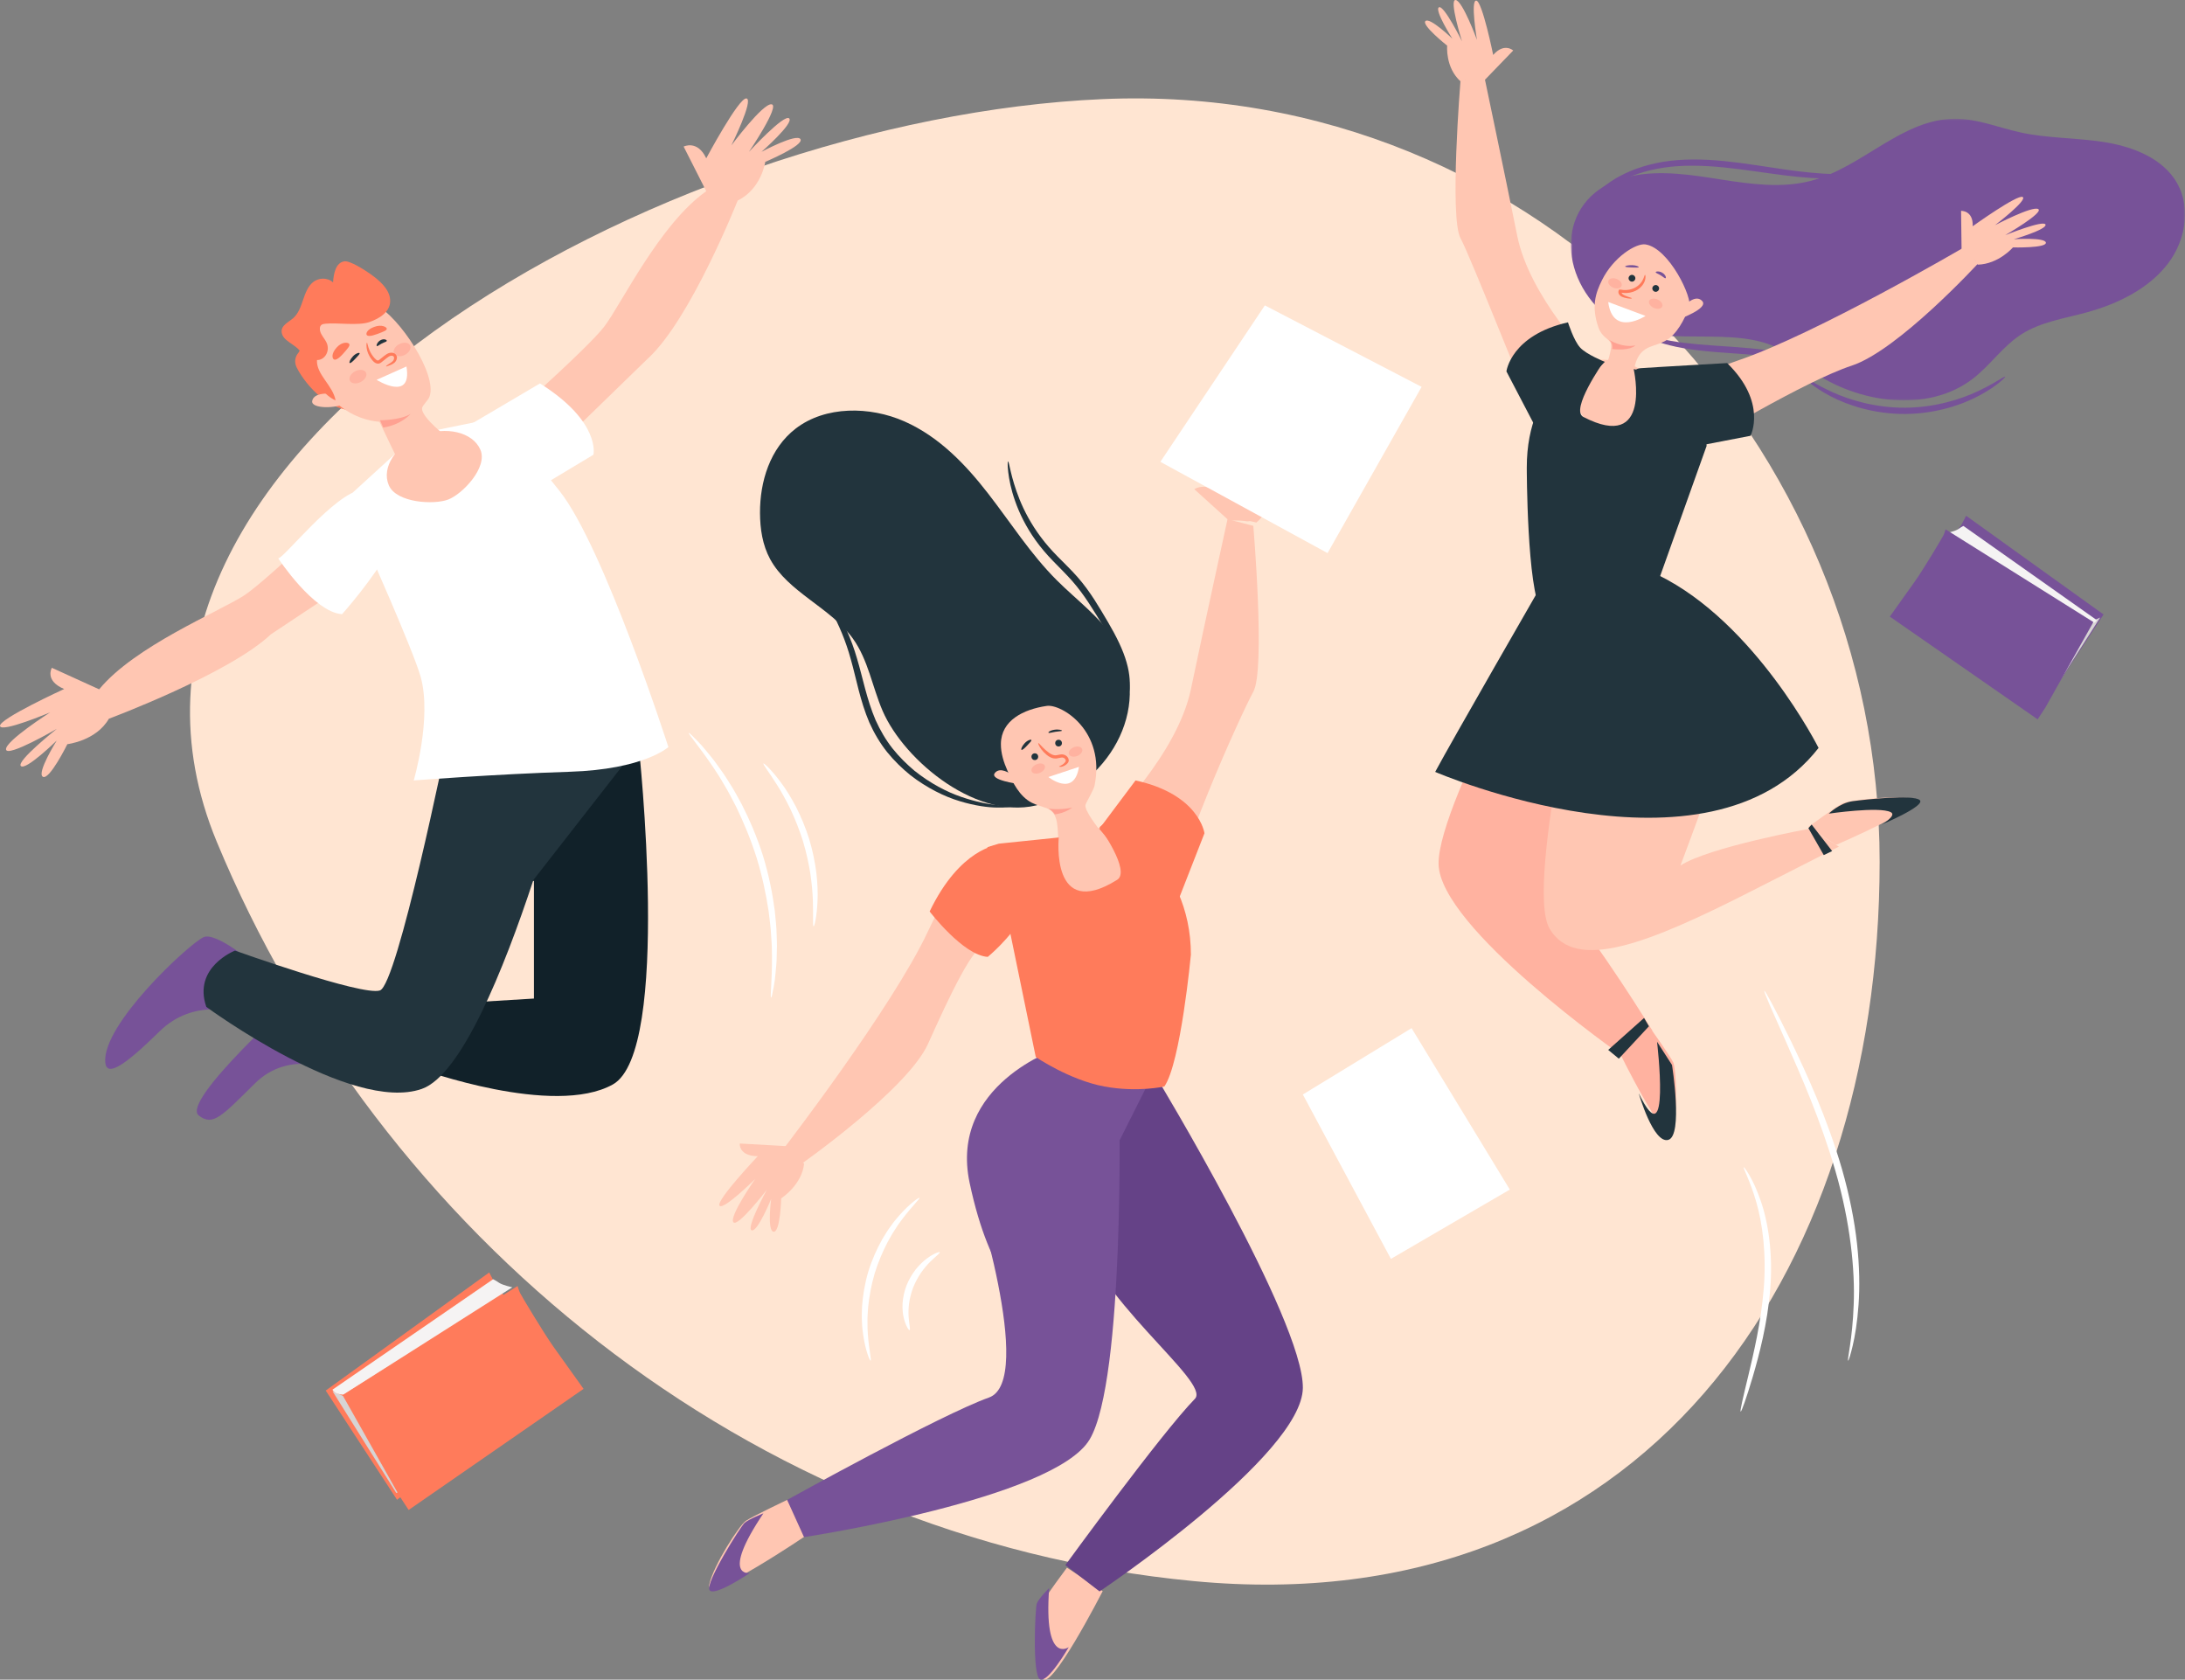 <svg width="644" height="495" viewBox="0 0 644 495" fill="none" xmlns="http://www.w3.org/2000/svg">
  <rect x="0" y="0" width="644" height="495" fill="#808080" stroke="none"/>
  <path fill-rule="evenodd" clip-rule="evenodd"
    d="M351.763 465.954C220.322 453.421 111.529 363.113 63.859 248C16.189 132.887 195.668 34.828 324.939 29.21C454.21 23.592 554 131.297 554 253.974C554 376.651 483.204 478.487 351.763 465.954Z"
    fill="#FFE5D2" />
  <path fill-rule="evenodd" clip-rule="evenodd"
    d="M513.948 344.003C514.052 343.944 514.696 344.779 515.649 346.424C516.607 348.062 517.798 350.552 518.905 353.764C521.174 360.166 522.599 369.616 521.754 379.923C520.917 390.228 518.489 399.274 516.615 405.713C514.699 412.155 513.288 416.065 513.045 415.999C512.777 415.926 513.729 411.881 515.301 405.376C516.834 398.872 519.02 389.874 519.839 379.78C520.662 369.689 519.491 360.504 517.608 354.154C515.779 347.773 513.646 344.157 513.948 344.003Z"
    fill="white" />
  <path fill-rule="evenodd" clip-rule="evenodd"
    d="M520.018 292.001C520.144 291.949 520.967 293.346 522.339 295.922C523.709 298.497 525.635 302.251 527.914 306.934C532.433 316.301 538.517 329.413 542.929 344.636C545.098 352.251 546.576 359.654 547.325 366.452C548.079 373.249 548.156 379.425 547.779 384.579C547.413 389.735 546.712 393.873 546.037 396.687C545.369 399.506 544.84 401.024 544.721 401C544.347 400.933 545.999 394.727 546.349 384.517C546.786 374.328 545.344 360.172 540.972 345.12C536.61 330.063 530.775 316.944 526.599 307.461C524.496 302.716 522.795 298.875 521.618 296.22C520.468 293.554 519.889 292.055 520.018 292.001Z"
    fill="white" />
  <path fill-rule="evenodd" clip-rule="evenodd"
    d="M270.984 353.01C271.211 353.244 268.988 355.279 266.102 359.058C265.386 360.007 264.608 361.045 263.881 362.231C263.084 363.374 262.392 364.684 261.622 366.038C260.189 368.796 258.829 371.931 257.781 375.344C256.777 378.77 256.192 382.118 255.877 385.186C255.781 386.725 255.642 388.189 255.682 389.561C255.642 390.938 255.724 392.215 255.804 393.385C256.154 398.057 256.91 400.915 256.588 400.999C256.392 401.063 255.148 398.302 254.426 393.521C254.253 392.326 254.088 391.014 254.056 389.594C253.945 388.175 254.025 386.657 254.075 385.059C254.3 381.873 254.854 378.379 255.897 374.824C256.984 371.279 258.45 368.039 260.027 365.225C260.868 363.845 261.64 362.519 262.522 361.375C263.334 360.188 264.203 359.161 265.011 358.237C268.271 354.557 270.856 352.856 270.984 353.01Z"
    fill="white" />
  <path fill-rule="evenodd" clip-rule="evenodd"
    d="M276.985 369.037C277.158 369.285 275.849 370.176 274.138 371.882C273.272 372.724 272.359 373.816 271.461 375.081C270.601 376.367 269.778 377.843 269.13 379.471C268.512 381.106 268.139 382.721 267.926 384.207C267.756 385.695 267.718 387.054 267.818 388.194C267.984 390.475 268.399 391.897 268.089 391.996C267.868 392.079 266.935 390.778 266.365 388.368C266.068 387.166 265.946 385.694 266.022 384.064C266.143 382.439 266.493 380.656 267.171 378.869C267.875 377.09 268.835 375.496 269.865 374.149C270.932 372.822 272.048 371.731 273.113 370.948C275.231 369.361 276.867 368.848 276.985 369.037Z"
    fill="white" />
  <path fill-rule="evenodd" clip-rule="evenodd"
    d="M203.016 216.006C203.118 215.921 204 216.746 205.515 218.32C206.284 219.098 207.193 220.079 208.155 221.288C209.126 222.487 210.295 223.817 211.392 225.417C211.957 226.206 212.551 227.032 213.169 227.894C213.78 228.761 214.334 229.71 214.952 230.669C216.215 232.572 217.347 234.721 218.579 236.963C220.904 241.51 223.128 246.671 224.899 252.265C226.613 257.876 227.701 263.357 228.352 268.373C228.6 270.892 228.878 273.28 228.907 275.529C228.937 276.652 229.015 277.735 228.998 278.779C228.973 279.821 228.947 280.82 228.924 281.775C228.919 283.686 228.699 285.404 228.57 286.914C228.453 288.425 228.253 289.716 228.052 290.766C227.681 292.869 227.413 294.018 227.278 294C226.93 293.956 227.585 289.294 227.53 281.761C227.512 280.819 227.495 279.835 227.476 278.807C227.453 277.78 227.338 276.714 227.274 275.611C227.176 273.4 226.84 271.056 226.549 268.587C225.809 263.669 224.69 258.304 223.007 252.797C221.268 247.306 219.139 242.223 216.944 237.713C215.777 235.49 214.716 233.349 213.535 231.443C212.956 230.483 212.442 229.53 211.875 228.656C211.303 227.785 210.754 226.948 210.23 226.149C205.966 219.796 202.747 216.223 203.016 216.006Z"
    fill="white" />
  <path fill-rule="evenodd" clip-rule="evenodd"
    d="M225.021 225.007C225.186 224.866 227.414 226.865 230.248 230.716C231.674 232.633 233.177 235.05 234.639 237.836C236.06 240.642 237.415 243.827 238.497 247.28C239.546 250.742 240.212 254.124 240.611 257.219C240.961 260.321 241.07 263.131 240.958 265.484C240.762 270.193 240.023 273.032 239.806 273C239.494 272.963 239.744 270.089 239.586 265.483C239.522 263.181 239.275 260.448 238.839 257.442C238.354 254.442 237.654 251.171 236.637 247.808C235.585 244.454 234.319 241.343 233.026 238.573C231.688 235.82 230.347 233.398 229.096 231.431C226.618 227.483 224.781 225.201 225.021 225.007Z"
    fill="white" />
  <path fill-rule="evenodd" clip-rule="evenodd"
    d="M145.925 378.341L144.194 375L96 409.805L117.026 442L165 403.768L145.925 378.341Z"
    fill="#FF7B5B" />
  <path fill-rule="evenodd" clip-rule="evenodd"
    d="M98 410L116.798 440L118 439.505L101.26 411.455L98 410Z" fill="#D7D4D4" />
  <path fill-rule="evenodd" clip-rule="evenodd"
    d="M145.341 377L98 409.537C98 409.537 98.198 410.236 99.373 410.667C100.55 411.097 101.23 410.988 101.23 410.988L151 379.377C151 379.377 148.131 378.758 147.09 378.037C146.048 377.314 145.341 377 145.341 377Z"
    fill="#F5F3F3" />
  <path fill-rule="evenodd" clip-rule="evenodd"
    d="M152.556 379L101 411.208L117.745 440.89L120.442 445L172 409.311C172 409.311 166.57 401.73 163.309 397.153C160.049 392.576 153.648 381.782 153.3 381.09C152.951 380.399 152.556 379 152.556 379Z"
    fill="#FF7B5B" />
  <path fill-rule="evenodd" clip-rule="evenodd"
    d="M578.034 154.793L579.488 152L620 181.091L602.326 208L562 176.044L578.034 154.793Z"
    fill="#775298" />
  <path fill-rule="evenodd" clip-rule="evenodd"
    d="M619 182L603.023 207L602 206.589L616.23 183.213L619 182Z" fill="#D7D4D4" />
  <path fill-rule="evenodd" clip-rule="evenodd"
    d="M578.699 155L618 182.753C618 182.753 617.834 183.348 616.86 183.716C615.883 184.083 615.318 183.989 615.318 183.989L574 157.028C574 157.028 576.382 156.501 577.246 155.885C578.11 155.268 578.699 155 578.699 155Z"
    fill="#F5F3F3" />
  <path fill-rule="evenodd" clip-rule="evenodd"
    d="M573.432 156L617 183.328L602.851 208.513L600.571 212L557 181.717C557 181.717 561.59 175.284 564.345 171.401C567.102 167.518 572.509 158.359 572.803 157.772C573.098 157.187 573.432 156 573.432 156Z"
    fill="#775298" />
  <path fill-rule="evenodd" clip-rule="evenodd"
    d="M88.988 103C88.988 103 85.882 104.974 87.434 108.266C88.988 111.557 95.795 121.322 104.991 120.992C105.368 120.98 93.406 103 93.406 103H88.988Z"
    fill="#FF7B5B" />
  <path fill-rule="evenodd" clip-rule="evenodd"
    d="M75 284.112C75 284.112 63.616 274.482 59.971 276.207C55.519 278.315 30.032 301.963 31.028 313.103C31.438 317.666 37.047 313.757 47.041 303.939C57.039 294.122 69.627 298.329 69.627 298.329L75 284.112Z"
    fill="#775298" />
  <path fill-rule="evenodd" clip-rule="evenodd"
    d="M102 300.788L88.378 293C88.378 293 53.069 324.548 58.585 328.755C62.769 331.944 65.229 329.083 75.137 319.289C85.044 309.498 97.596 315.128 97.596 315.128L102 300.788Z"
    fill="#775298" />
  <path fill-rule="evenodd" clip-rule="evenodd" d="M185.432 198L188 232L131 218.154L185.432 198Z"
    fill="#F3A683" />
  <path fill-rule="evenodd" clip-rule="evenodd"
    d="M131.39 219C131.39 219 181.572 221.955 188.254 219.872C188.254 219.872 198.06 309.893 180.611 319.605C163.16 329.32 124 315.096 124 315.096L134.573 295.669L157.37 294.281V259.591L155.735 259.937L131.39 219Z"
    fill="#112129" />
  <path fill-rule="evenodd" clip-rule="evenodd"
    d="M69.27 280.148C69.27 280.148 56.758 284.985 60.806 296.732C60.806 296.732 103.519 328.168 124.303 320.913C135.947 316.849 148.456 285.84 157.206 259.347L188 219.868C188 219.868 173.477 220.55 168.632 220.533C159.372 220.5 131.629 219 131.629 219C131.629 219 117.138 290.168 111.975 291.894C106.811 293.62 69.27 280.148 69.27 280.148Z"
    fill="#22343D" />
  <path fill-rule="evenodd" clip-rule="evenodd"
    d="M143 129.376C143 129.376 172.989 103.072 178.171 96.148C183.353 89.227 194.463 66.038 208.157 56.348L201.494 43.196C201.494 43.196 205.568 41.12 208.157 46.656C208.157 46.656 217.782 28.66 220.004 29.005C222.227 29.351 215.563 42.85 215.563 42.85C215.563 42.85 224.82 30.389 227.411 30.736C230 31.082 220.746 44.743 220.746 44.743C220.746 44.743 231.111 33.505 232.593 34.889C234.074 36.274 224.448 44.743 224.448 44.743C224.448 44.743 234.813 39.18 235.924 41.014C237.035 42.85 225.559 47.694 225.559 47.694C225.559 47.694 224.448 55.655 217.415 59.115C217.415 59.115 203.488 94.292 190.9 105.712L150.464 145L143 129.376Z"
    fill="#FFC6B2" />
  <path fill-rule="evenodd" clip-rule="evenodd"
    d="M107.59 143C107.59 143 79.304 170.751 71.886 175.524C64.466 180.296 39.672 190.452 29.228 203.149L15.285 196.805C15.285 196.805 13.037 200.587 18.909 203.057C18.909 203.057 -0.345 211.875 0.005 213.954C0.351 216.031 14.786 209.936 14.786 209.936C14.786 209.936 1.432 218.462 1.777 220.883C2.122 223.304 16.753 214.791 16.753 214.791C16.753 214.791 4.691 224.363 6.152 225.758C7.61 227.154 16.72 218.248 16.72 218.248C16.72 218.248 10.699 227.873 12.644 228.927C14.586 229.98 19.852 219.312 19.852 219.312C19.852 219.312 28.338 218.352 32.09 211.816C32.09 211.816 67.569 198.576 79.849 186.931L124 157.591L107.59 143Z"
    fill="#FFC6B2" />
  <path fill-rule="evenodd" clip-rule="evenodd"
    d="M118.415 131.969L104 145.133L107.656 159.972C107.656 159.972 121.857 191.778 124.004 199.537C127.342 211.603 121.944 230 121.944 230C121.944 230 146.02 228.135 167.927 227.443C189.833 226.749 197 220.166 197 220.166C197 220.166 178.006 161.154 164.892 144.657C151.777 128.164 147.007 123 147.007 123L127.698 126.937L118.415 131.969Z"
    fill="white" />
  <path fill-rule="evenodd" clip-rule="evenodd"
    d="M159.948 143L174.907 134.005C174.907 134.005 177.192 124.368 159.153 113L138 125.475L159.948 143Z"
    fill="white" />
  <path fill-rule="evenodd" clip-rule="evenodd"
    d="M106.75 144.277C98.585 145.342 83.664 164.584 82 164.548C82 164.548 92.501 180.483 100.82 181C100.82 181 137.427 140.276 106.75 144.277Z"
    fill="white" />
  <path fill-rule="evenodd" clip-rule="evenodd"
    d="M136 132.031C136 132.031 123.989 123.624 124.405 120.272C124.511 119.428 126.176 118.057 126.608 116.841C128.937 110.295 117.709 93.429 110.81 89.874C105.383 87.078 107.762 86.831 96.34 93.19C84.918 99.549 91.425 110.545 96.526 116.232C101.348 121.608 106.87 123.911 111.839 124.299L118.903 139L136 132.031Z"
    fill="#FFC6B2" />
  <path fill-rule="evenodd" clip-rule="evenodd"
    d="M114.597 143.011C112.363 137.804 116.593 131.245 124.047 128.357C131.504 125.467 139.355 127.346 141.594 132.55C143.826 137.756 136.325 145.582 132.138 147.205C127.95 148.828 116.83 148.216 114.597 143.011Z"
    fill="#FFC6B2" />
  <path fill-rule="evenodd" clip-rule="evenodd"
    d="M96.358 116.004C96.358 116.004 92.451 115.809 92.018 118.157C91.583 120.506 99.178 120.506 102 118.744L96.358 116.004Z"
    fill="#FFC6B2" />
  <path fill-rule="evenodd" clip-rule="evenodd"
    d="M98.901 118C98.162 113.626 93.177 110.373 93.425 106.111C95.815 106.129 97.35 103.362 96.263 100.996C95.834 100.067 95.109 99.272 94.646 98.355C94.184 97.439 94.061 96.239 94.77 95.722C95.106 95.477 95.561 95.434 95.996 95.394C99.539 95.053 105.609 96.047 108.87 94.917C111.975 93.841 115.301 91.749 114.978 88.193C114.696 85.097 111.771 82.587 109.085 80.69C107.546 79.602 103.148 76.758 101.489 77.016C98.956 77.41 98.342 80.57 98.16 83.214C96.388 81.637 93.775 81.889 92.234 83.173C90.694 84.456 89.964 86.495 89.294 88.463C88.621 90.432 87.909 92.476 86.389 93.784C84.973 95.003 82.733 95.925 83.026 97.998C83.376 100.469 86.828 101.348 88.424 103.455C88.031 102.938 87.698 106.237 87.924 106.796C88.605 108.481 90.305 109.596 91.534 110.884C94.152 113.631 95.432 116.397 98.901 118Z"
    fill="#FF7B5B" />
  <path fill-rule="evenodd" clip-rule="evenodd"
    d="M119.8 108L111 111.941C111 111.941 121.57 118.586 119.8 108Z" fill="white" />
  <path fill-rule="evenodd" clip-rule="evenodd"
    d="M107.856 109.766C108.317 110.636 107.635 111.893 106.333 112.574C105.032 113.255 103.604 113.103 103.143 112.234C102.684 111.364 103.365 110.108 104.666 109.426C105.969 108.745 107.395 108.897 107.856 109.766Z"
    fill="#FFB2A0" />
  <path fill-rule="evenodd" clip-rule="evenodd"
    d="M120.856 101.766C121.317 102.636 120.635 103.893 119.333 104.574C118.032 105.255 116.604 105.103 116.143 104.234C115.684 103.364 116.365 102.107 117.666 101.426C118.969 100.745 120.395 100.897 120.856 101.766Z"
    fill="#FFB2A0" />
  <path fill-rule="evenodd" clip-rule="evenodd"
    d="M113.791 107.985C113.751 107.936 113.914 107.731 114.293 107.47C114.655 107.203 115.284 106.916 115.751 106.435C116.214 105.97 116.38 104.999 115.672 104.862C114.936 104.624 114.099 105.43 113.141 106.196C112.903 106.384 112.669 106.571 112.436 106.754C112.219 106.945 111.762 107.224 111.288 107.167C110.384 107.028 109.999 106.452 109.652 106.067C108.958 105.216 108.529 104.325 108.292 103.555C107.822 101.997 108.033 100.992 108.146 101C108.304 100.993 108.356 101.96 108.953 103.33C109.254 104.01 109.704 104.784 110.359 105.514C110.679 105.884 111.081 106.23 111.367 106.241C111.487 106.246 111.581 106.207 111.807 106.027C112.037 105.843 112.268 105.656 112.503 105.469C112.986 105.096 113.404 104.719 113.956 104.368C114.493 104.023 115.258 103.805 115.944 104.027C116.675 104.211 117.105 105.025 116.978 105.592C116.895 106.169 116.594 106.594 116.253 106.905C115.531 107.481 114.886 107.62 114.48 107.794C114.063 107.945 113.835 108.039 113.791 107.985Z"
    fill="#FF7B5B" />
  <path fill-rule="evenodd" clip-rule="evenodd"
    d="M112 123.851C112 123.851 117.834 123.883 121 122C121 122 118.322 125.177 112.964 126L112 123.851Z"
    fill="#FFA192" />
  <path fill-rule="evenodd" clip-rule="evenodd"
    d="M113.997 100.444C113.952 100.743 113.263 100.835 112.535 101.229C111.797 101.595 111.264 102.137 111.059 101.968C110.848 101.832 111.197 100.754 112.194 100.239C113.189 99.722 114.062 100.163 113.997 100.444Z"
    fill="#22343D" />
  <path fill-rule="evenodd" clip-rule="evenodd"
    d="M103.063 106.973C102.849 106.819 103.184 105.931 103.998 105.042C104.822 104.135 105.875 103.832 105.986 104.086C106.103 104.333 105.462 104.908 104.74 105.706C104.007 106.501 103.294 107.141 103.063 106.973Z"
    fill="#22343D" />
  <path fill-rule="evenodd" clip-rule="evenodd"
    d="M98.351 105.88C97.922 105.566 97.589 104.222 99.227 102.412C100.881 100.561 102.729 100.887 102.95 101.401C103.188 101.906 102.573 102.624 101.122 104.252C99.648 105.874 98.814 106.224 98.351 105.88Z"
    fill="#FF7B5B" />
  <path fill-rule="evenodd" clip-rule="evenodd"
    d="M108.074 98.692C107.829 98.295 108.099 97.14 110.301 96.336C112.533 95.504 114.021 96.421 114 96.898C113.996 97.372 113.155 97.704 111.194 98.436C109.218 99.155 108.338 99.124 108.074 98.692Z"
    fill="#FF7B5B" />
  <path fill-rule="evenodd" clip-rule="evenodd"
    d="M590.994 111.019C591.143 111.155 588.692 113.688 583.605 116.448C578.582 119.205 570.678 121.937 561.587 121.999C552.495 122.061 544.548 119.435 539.48 116.747C534.352 114.058 531.86 111.556 532.006 111.418C532.218 111.172 535.005 113.282 540.141 115.592C545.227 117.911 552.893 120.213 561.571 120.155C570.252 120.094 577.878 117.689 582.928 115.302C588.024 112.922 590.779 110.775 590.994 111.019Z"
    fill="#775298" />
  <path fill-rule="evenodd" clip-rule="evenodd"
    d="M535.997 107.952C535.859 108.241 533.164 107.173 528.624 106.206C526.362 105.696 523.616 105.302 520.558 104.939C517.489 104.615 514.097 104.357 510.514 104.114C506.93 103.874 503.5 103.598 500.384 103.23C497.269 102.835 494.469 102.365 492.163 101.769C487.533 100.615 484.911 99.249 485.002 99.056C485.123 98.765 487.88 99.664 492.465 100.453C494.752 100.87 497.512 101.193 500.586 101.485C503.667 101.754 507.069 101.974 510.658 102.215C514.249 102.459 517.685 102.774 520.798 103.2C523.909 103.667 526.7 104.211 528.983 104.903C533.567 106.24 536.1 107.77 535.997 107.952Z"
    fill="#775298" />
  <mask id="mask0_0_574" style="mask-type:luminance" maskUnits="userSpaceOnUse" x="463" y="35"
    width="181" height="83">
    <path fill-rule="evenodd" clip-rule="evenodd" d="M463 35H644V118H463V35Z" fill="white" />
  </mask>
  <g mask="url(#mask0_0_574)">
    <path fill-rule="evenodd" clip-rule="evenodd"
      d="M481.206 51.812C489.821 50.101 498.746 51.574 507.432 52.928C516.119 54.283 525.137 55.505 533.63 53.323C548.963 49.383 560.604 34.884 576.505 35.001C583.052 35.048 589.223 37.665 595.602 39.05C603.523 40.77 611.775 40.585 619.799 41.812C627.824 43.039 636.113 46.06 640.649 52.377C646.029 59.873 644.554 70.447 638.908 77.771C633.262 85.097 624.221 89.556 614.957 92.083C608.495 93.846 601.611 94.865 596.019 98.372C590.363 101.92 586.67 107.629 581.4 111.663C568.176 121.785 547.596 118.884 533.936 109.283C530.504 106.871 527.324 104.072 523.468 102.307C507.785 95.122 485.229 104.633 471.722 91.56C458.005 78.284 459.96 56.029 481.206 51.812Z"
      fill="#775298" />
  </g>
  <path fill-rule="evenodd" clip-rule="evenodd"
    d="M477 309.509C477 309.509 491.259 338.745 492.927 333.331C494.591 327.916 494.041 314.913 493.147 313.057C492.25 311.201 486.421 303 486.421 303L477 309.509Z"
    fill="#FFB2A0" />
  <path fill-rule="evenodd" clip-rule="evenodd"
    d="M581 75.851C582.316 77.422 581.437 75.735 582.927 78C589.122 77.799 593.28 72.917 593.28 72.917C593.28 72.917 603.113 73.159 602.999 71.523C602.887 69.885 593.573 70.497 593.573 70.497C593.573 70.497 603.426 67.615 602.885 66.176C602.348 64.738 590.973 69.324 590.973 69.324C590.973 69.324 602.451 62.688 600.755 61.624C599.061 60.562 588.017 66.355 588.017 66.355C588.017 66.355 597.615 59.012 596.176 58.066C594.74 57.12 581.427 66.676 581.427 66.676C581.621 61.975 578 62.139 578 62.139L578.149 73.618C578.149 73.618 580.393 75.129 581 75.851Z"
    fill="#FFC6B2" />
  <path fill-rule="evenodd" clip-rule="evenodd"
    d="M433.761 23.53C431.618 23.902 433.28 23.201 430.498 24C425.928 19.899 426.535 13.454 426.535 13.454C426.535 13.454 418.871 7.382 420.142 6.196C421.42 5.006 428.069 11.406 428.069 11.406C428.069 11.406 422.659 2.914 424.114 2.151C425.568 1.388 430.905 12.158 430.905 12.158C430.905 12.158 426.978 -0.256 429.043 0.004C431.104 0.264 435.312 11.752 435.312 11.752C435.312 11.752 433.332 -0.008 435.111 0.178C436.893 0.362 440.098 16.195 440.098 16.195C443.363 12.452 446 14.884 446 14.884L437.723 23.451C437.723 23.451 434.747 23.361 433.761 23.53Z"
    fill="#FFC6B2" />
  <path fill-rule="evenodd" clip-rule="evenodd"
    d="M484.982 72.03C482.207 71.602 475.496 75.788 472.138 82.612C470.259 86.431 468.965 90.31 471.122 96.521C472.138 99.443 474.264 99.809 474.739 101.117C475.339 102.774 473.352 107.997 473.352 107.997L481.274 111C481.789 107.412 482.372 103.802 486.268 102.245C487.725 101.661 489.285 101.292 490.661 100.552C494.372 98.555 496.354 94.187 497.879 90.61C499.017 87.939 491.941 73.101 484.982 72.03Z"
    fill="#FFC6B2" />
  <path fill-rule="evenodd" clip-rule="evenodd"
    d="M476.335 172.94L463.104 168C463.104 168 423.837 235.76 424.001 254.561C424.163 273.36 477.932 311 477.932 311L487 303.707C487 303.707 470.399 276.771 461.525 267.274C452.65 257.775 476.335 172.94 476.335 172.94Z"
    fill="#FFB2A0" />
  <path fill-rule="evenodd" clip-rule="evenodd"
    d="M541.149 249C541.149 249 570.033 236.489 564.229 235.384C558.425 234.284 544.851 235.8 542.982 236.762C541.11 237.726 533 243.693 533 243.693L541.149 249Z"
    fill="#FFC6B2" />
  <path fill-rule="evenodd" clip-rule="evenodd"
    d="M489.123 172L469.113 178.785C469.113 178.785 449.098 260.835 456.739 273.716C464.378 286.603 485.837 278.076 516.4 262.53L542 249.506L533.455 244.205C533.455 244.205 503.666 249.645 495.3 255.07C495.3 255.07 499.666 243.541 505.487 227.267C511.307 210.992 515.322 194.378 489.123 172Z"
    fill="#FFC6B2" />
  <path fill-rule="evenodd" clip-rule="evenodd"
    d="M464 115.537C464 110.002 465.912 106 471.851 106C477.79 106 486 107.94 486 113.475C486 119.012 481.32 128 475.378 128C469.439 128 464 121.073 464 115.537Z"
    fill="#FFC6B2" />
  <path fill-rule="evenodd" clip-rule="evenodd"
    d="M469 106.07C469 106.07 450.819 87.587 447.182 69.481C443.544 51.378 437.365 22 437.365 22L430.455 23.869C430.455 23.869 427.181 64.018 430.455 70.165C433.727 76.314 449.718 117.25 454.587 128L469 106.07Z"
    fill="#FFC6B2" />
  <path fill-rule="evenodd" clip-rule="evenodd"
    d="M488 119.777C488 119.777 489.397 114.018 512.368 106.192C535.339 98.366 578.676 73 578.676 73L583 77.658C583 77.658 559.453 103.271 545.754 107.763C532.054 112.257 502.958 129.971 499.964 131.388C495.437 133.533 495.492 136.231 488 119.777Z"
    fill="#FFC6B2" />
  <path fill-rule="evenodd" clip-rule="evenodd"
    d="M468.471 106C468.471 106 450 111.585 450 137.805C450 137.805 450.012 173.715 454.365 180.248C454.365 180.248 461.442 181.94 470.265 180.248C479.516 178.474 488.471 172.106 488.471 172.106L503 131.413L501.262 112.347L481.507 108.788C481.507 108.788 487.174 133.495 466.67 122.873C462.686 120.809 472.533 106.792 472.533 106.792L468.471 106Z"
    fill="#22343D" />
  <path fill-rule="evenodd" clip-rule="evenodd"
    d="M453.165 127L444 109.456C444 109.456 445.314 98.814 462.139 95C462.139 95 463.841 100.365 465.706 102.414C467.57 104.462 473 106.643 473 106.643L453.165 127Z"
    fill="#22343D" />
  <path fill-rule="evenodd" clip-rule="evenodd"
    d="M487.016 134L515.947 128.431C515.947 128.431 520.977 118.643 509.05 107C509.05 107 486.483 108.28 483.562 108.508C480.687 108.732 482.661 110.812 482.661 110.812L487.016 134Z"
    fill="#22343D" />
  <path fill-rule="evenodd" clip-rule="evenodd"
    d="M454.744 171.723C454.744 171.723 427.501 219.032 423 227.485C423 227.485 503.373 262.163 536 220.422C536 220.422 517.441 183.527 488.749 169.481L476.372 166L455.228 171.496"
    fill="#22343D" />
  <path fill-rule="evenodd" clip-rule="evenodd"
    d="M496.858 89.71C496.858 89.71 499.879 86.611 501.737 88.756C503.595 90.901 495 94 495 94L496.858 89.71Z"
    fill="#FFC6B2" />
  <path fill-rule="evenodd" clip-rule="evenodd"
    d="M553.999 50.469C554.03 50.57 552.825 51.057 550.525 51.568C548.231 52.083 544.827 52.551 540.599 52.632C536.373 52.711 531.348 52.36 525.848 51.663C520.343 50.981 514.364 49.98 508.073 49.339C501.792 48.712 495.753 48.597 490.404 49.404C485.054 50.197 480.424 51.834 476.884 53.746C473.344 55.673 470.881 57.811 469.369 59.429C467.849 61.048 467.164 62.082 467.01 61.995C466.925 61.954 467.383 60.789 468.761 58.974C470.13 57.164 472.546 54.776 476.15 52.617C479.751 50.471 484.537 48.627 490.098 47.705C495.667 46.768 501.895 46.84 508.285 47.48C514.681 48.132 520.668 49.191 526.108 49.958C531.547 50.74 536.463 51.219 540.603 51.309C548.901 51.526 553.924 50.15 553.999 50.469Z"
    fill="#775298" />
  <path fill-rule="evenodd" clip-rule="evenodd"
    d="M480.985 87.913C480.976 88.022 480.072 88.098 478.691 87.698C478.349 87.593 477.946 87.456 477.571 87.155C477.385 87.005 477.213 86.805 477.108 86.566C476.957 86.23 476.968 85.849 477.118 85.559C477.163 85.501 477.16 85.362 477.247 85.359L477.516 85.352C477.688 85.331 477.891 85.38 478.09 85.413C478.455 85.474 478.572 85.464 478.832 85.48C479.287 85.489 479.759 85.448 480.23 85.357C482.159 85.002 483.449 83.776 484.028 82.769C484.634 81.754 484.688 80.991 484.849 81C484.964 80.987 485.189 81.798 484.688 83.022C484.433 83.622 483.989 84.31 483.273 84.914C482.561 85.516 481.574 86.011 480.454 86.225C479.895 86.334 479.333 86.375 478.791 86.35C478.556 86.34 478.185 86.299 478.076 86.278C477.977 86.264 477.989 86.244 477.97 86.255C477.958 86.265 477.952 86.282 477.953 86.306C477.993 86.423 478.066 86.534 478.168 86.634C478.375 86.838 478.674 86.989 478.966 87.116C480.161 87.628 481.008 87.779 480.985 87.913Z"
    fill="#FF7B5B" />
  <path fill-rule="evenodd" clip-rule="evenodd"
    d="M474 89L485 93.105C485 93.105 475.333 99.418 474 89Z" fill="white" />
  <path fill-rule="evenodd" clip-rule="evenodd"
    d="M489.885 90.425C489.517 91.078 488.375 91.191 487.334 90.68C486.293 90.17 485.747 89.227 486.114 88.576C486.483 87.923 487.626 87.808 488.667 88.319C489.708 88.831 490.253 89.773 489.885 90.425Z"
    fill="#FFB2A0" />
  <path fill-rule="evenodd" clip-rule="evenodd"
    d="M477.92 84.312C477.611 85.008 476.502 85.21 475.442 84.761C474.382 84.312 473.771 83.384 474.08 82.688C474.388 81.992 475.498 81.79 476.558 82.239C477.618 82.688 478.229 83.616 477.92 84.312Z"
    fill="#FFB2A0" />
  <path fill-rule="evenodd" clip-rule="evenodd"
    d="M474 100C474 100 477.915 102.637 482 101.788C482 101.788 480.592 103.486 475.17 102.863C475.17 102.863 475.62 100.991 474 100Z"
    fill="#FFA192" />
  <path fill-rule="evenodd" clip-rule="evenodd"
    d="M489 85C489 85.552 488.552 86 488 86C487.448 86 487 85.552 487 85C487 84.448 487.448 84 488 84C488.552 84 489 84.448 489 85Z"
    fill="#22343D" />
  <path fill-rule="evenodd" clip-rule="evenodd"
    d="M482 82C482 82.552 481.551 83 480.999 83C480.447 83 480 82.552 480 82C480 81.448 480.447 81 480.999 81C481.551 81 482 81.448 482 82Z"
    fill="#22343D" />
  <path fill-rule="evenodd" clip-rule="evenodd"
    d="M490.902 81.989C490.652 82.085 490.17 81.554 489.439 81.124C488.724 80.675 487.999 80.473 488 80.227C487.977 79.991 488.989 79.8 489.972 80.4C490.956 80.996 491.151 81.918 490.902 81.989Z"
    fill="#775298" />
  <path fill-rule="evenodd" clip-rule="evenodd"
    d="M479 78.53C478.983 78.349 479.86 78.121 481.034 78.143C482.229 78.161 483.111 78.573 482.989 78.745C482.876 78.919 482.044 78.844 480.996 78.83C479.942 78.808 479.017 78.727 479 78.53Z"
    fill="#775298" />
  <path fill-rule="evenodd" clip-rule="evenodd"
    d="M483 322.211C483 322.211 487.282 337.152 491.704 335.929C496.125 334.707 492.801 313.854 492.801 313.854L488.389 307C488.389 307 492.534 341.905 483 322.211Z"
    fill="#22343D" />
  <path fill-rule="evenodd" clip-rule="evenodd"
    d="M539 239.789C539 239.789 542.191 236.639 546.059 236.115C549.929 235.59 563.757 234.103 565.788 235.765C567.82 237.427 554.58 243 554.58 243C554.58 243 559.193 240.341 557.278 239.352C553.892 237.602 539 239.789 539 239.789Z"
    fill="#22343D" />
  <path fill-rule="evenodd" clip-rule="evenodd"
    d="M533 244.065L537.529 252L540 250.816L533.96 243L533 244.065Z" fill="#22343D" />
  <path fill-rule="evenodd" clip-rule="evenodd"
    d="M484.566 300L474 309.419L477.131 312L486 302.452L484.566 300Z" fill="#22343D" />
  <path fill-rule="evenodd" clip-rule="evenodd"
    d="M260.123 209.46C257.08 202.387 255.911 194.512 251.37 188.182C244.836 179.074 232.285 174.555 226.983 164.768C224.73 160.612 224.024 155.857 224 151.197C223.957 141.976 226.904 132.173 234.508 126.314C243.245 119.58 256.355 119.674 266.588 124.197C276.818 128.721 284.635 136.932 291.282 145.508C297.929 154.084 303.748 163.287 311.488 171.015C317.228 176.746 324.035 181.688 328.358 188.42C340.209 206.877 328.015 230.229 307.093 236.891C288.709 242.742 266.483 224.249 260.123 209.46Z"
    fill="#22343D" />
  <path fill-rule="evenodd" clip-rule="evenodd"
    d="M234.502 340.809C236.334 342.235 234.335 341.247 237 342.891C236.405 349.195 230.247 353.166 230.247 353.166C230.247 353.166 229.987 363.203 228.009 362.997C226.026 362.794 227.296 353.332 227.296 353.332C227.296 353.332 223.241 363.218 221.526 362.589C219.812 361.962 226.019 350.618 226.019 350.618C226.019 350.618 217.319 361.955 216.124 360.168C214.93 358.382 222.585 347.442 222.585 347.442C222.585 347.442 213.133 356.824 212.065 355.305C210.999 353.79 223.345 340.742 223.345 340.742C217.631 340.683 218.035 337 218.035 337L231.953 337.782C231.953 337.782 233.659 340.15 234.502 340.809Z"
    fill="#FFC6B2" />
  <path fill-rule="evenodd" clip-rule="evenodd"
    d="M366.657 153.511C369.048 153.898 367.193 153.167 370.295 154C375.39 149.728 374.714 143.015 374.714 143.015C374.714 143.015 383.258 136.69 381.841 135.455C380.416 134.216 373.004 140.88 373.004 140.88C373.004 140.88 379.034 132.036 377.412 131.24C375.793 130.446 369.843 141.665 369.843 141.665C369.843 141.665 374.221 128.733 371.918 129.004C369.622 129.276 364.93 141.242 364.93 141.242C364.93 141.242 367.136 128.992 365.151 129.186C363.165 129.378 359.954 145.426 359.954 145.426C355.275 141.912 352 144.161 352 144.161L362.24 153.429C362.24 153.429 365.559 153.335 366.657 153.511Z"
    fill="#FFC6B2" />
  <path fill-rule="evenodd" clip-rule="evenodd"
    d="M308.517 208.035C312.819 207.406 325.937 215.368 322.599 231.538C322.32 232.895 320.427 235.884 319.955 237.12C319.36 238.685 324 244.415 324 244.415L312.021 248C311.51 244.611 312.369 239.657 308.498 238.185C307.05 237.634 305.5 237.285 304.134 236.587C300.445 234.7 298.476 230.573 296.961 227.194C295.83 224.669 294.969 221.954 295.001 219.214C295.08 212.315 301.603 209.046 308.517 208.035Z"
    fill="#FFC6B2" />
  <path fill-rule="evenodd" clip-rule="evenodd"
    d="M333 251.986C333 246.206 330.998 244 324.372 244C317.746 244 309 246.206 309 251.986C309 257.766 313.679 265 320.307 265C326.932 265 333 257.766 333 251.986Z"
    fill="#FFC6B2" />
  <path fill-rule="evenodd" clip-rule="evenodd"
    d="M327 241.785C327 241.785 346.999 222.266 350.999 203.145C355.001 184.025 361.799 153 361.799 153L369.399 154.973C369.399 154.973 373.001 197.374 369.399 203.867C365.8 210.362 345.398 255.457 345.799 267L327 241.785Z"
    fill="#FFC6B2" />
  <path fill-rule="evenodd" clip-rule="evenodd"
    d="M290.761 251C290.761 251 283.943 252.082 273.514 274.452C263.086 296.821 231 338.466 231 338.466L236.215 343C236.215 343 267.498 320.993 273.514 307.645C279.529 294.296 287.15 277.7 290.761 278.42C294.369 279.143 309.611 259.297 290.761 251Z"
    fill="#FFC6B2" />
  <path fill-rule="evenodd" clip-rule="evenodd"
    d="M345.45 270L355 245.567C355 245.567 353.527 234.108 334.678 230L324 244.26L345.45 270Z"
    fill="#FF7B5B" />
  <path fill-rule="evenodd" clip-rule="evenodd"
    d="M294.09 249C294.09 249 282.994 249.886 274 268.616C274 268.616 283.891 281.563 291.127 282C291.127 282 318.002 260.22 294.09 249Z"
    fill="#FF7B5B" />
  <path fill-rule="evenodd" clip-rule="evenodd"
    d="M325 468.928C325 468.928 309.063 500.05 307.2 494.288C305.34 488.524 305.954 474.682 306.953 472.706C307.955 470.729 314.47 462 314.47 462L325 468.928Z"
    fill="#FFC6B2" />
  <path fill-rule="evenodd" clip-rule="evenodd"
    d="M325.85 322.252L340.551 317C340.551 317 384.18 389.026 383.999 409.009C383.819 428.99 324.077 469 324.077 469L314 461.246C314 461.246 342.317 422.346 352.176 412.251C357.107 407.203 321.809 382.462 316.463 358.657C311.117 334.852 325.85 322.252 325.85 322.252Z"
    fill="#654287" />
  <path fill-rule="evenodd" clip-rule="evenodd"
    d="M238 452.271C238 452.271 207.781 472.724 209.038 466.984C210.299 461.239 217.907 449.513 219.814 448.209C221.725 446.907 232.042 442 232.042 442L238 452.271Z"
    fill="#FFC6B2" />
  <path fill-rule="evenodd" clip-rule="evenodd"
    d="M286.364 348.479L329.893 325C329.893 325 331.621 406.559 321.171 424.193C310.722 441.828 236.972 453 236.972 453L232 442.035C232 442.035 277.5 416.804 291.47 411.866C305.44 406.926 286.364 348.479 286.364 348.479Z"
    fill="#775298" />
  <path fill-rule="evenodd" clip-rule="evenodd"
    d="M311.726 309C311.726 309 279.646 319.569 285.779 348.567C291.911 377.564 302.132 383 302.132 383L320.529 354.91L339 318.125L320.529 315.945L311.726 309Z"
    fill="#775298" />
  <path fill-rule="evenodd" clip-rule="evenodd"
    d="M327.502 241C327.502 241 351 253.377 351 281.346C351 281.346 348.015 313.231 343.177 320.198C343.177 320.198 335.313 322.003 325.507 320.198C315.226 318.306 305.277 311.514 305.277 311.514L297.247 272.477L291 249.683L294.387 248.633L312.059 246.809C312.059 246.809 309.52 271.621 329.253 259.3C333.409 256.704 324.079 243.766 324.079 243.766L327.502 241Z"
    fill="#FF7B5B" />
  <path fill-rule="evenodd" clip-rule="evenodd"
    d="M342 136.105L391.28 163L419 114.013L372.8 90L342 136.105Z" fill="white" />
  <path fill-rule="evenodd" clip-rule="evenodd"
    d="M409.948 371L445 350.577L416.041 303L384 322.556L409.948 371Z" fill="white" />
  <path fill-rule="evenodd" clip-rule="evenodd"
    d="M237.01 168.005C237.102 167.926 238.184 168.857 239.895 170.756C241.599 172.658 243.923 175.55 246.256 179.452C248.598 183.337 250.915 188.268 252.57 193.991C254.283 199.671 255.431 206.056 258.063 212.207C259.43 215.245 261.086 218.074 263.058 220.575C265.047 223.059 267.252 225.239 269.523 227.141C274.163 230.843 279.025 233.389 283.357 234.86C287.684 236.352 291.391 237.021 293.969 237.261C296.543 237.531 297.999 237.571 298 237.731C298.007 237.831 296.556 238.041 293.912 237.993C291.27 237.974 287.424 237.495 282.894 236.119C278.361 234.761 273.239 232.249 268.342 228.467C265.939 226.522 263.605 224.271 261.502 221.684C259.416 219.082 257.654 216.106 256.224 212.921C253.481 206.492 252.398 200.051 250.803 194.446C249.279 188.822 247.162 183.982 245.021 180.088C242.894 176.183 240.782 173.223 239.285 171.205C237.779 169.191 236.897 168.099 237.01 168.005Z"
    fill="#22343D" />
  <path fill-rule="evenodd" clip-rule="evenodd"
    d="M297.101 136C297.463 135.949 297.814 140.497 300.521 147.224C301.873 150.574 303.884 154.43 306.773 158.294C308.217 160.23 309.878 162.136 311.758 164.036C313.626 165.943 315.66 167.881 317.582 170.055C321.437 174.442 324.089 179.184 326.586 183.369C329.066 187.595 331.041 191.615 332.045 195.211C333.092 198.797 333.153 201.883 332.821 203.93C332.474 205.986 331.93 207.028 331.84 206.999C331.667 206.957 331.949 205.857 332.047 203.864C332.133 201.875 331.863 198.975 330.692 195.587C329.561 192.184 327.525 188.349 324.985 184.213C322.405 180.078 319.729 175.432 316.047 171.251C314.199 169.159 312.194 167.228 310.315 165.273C308.426 163.327 306.708 161.3 305.258 159.272C302.351 155.212 300.409 151.166 299.194 147.668C297.95 144.172 297.421 141.221 297.17 139.187C296.921 137.15 296.988 136.01 297.101 136Z"
    fill="#22343D" />
  <path fill-rule="evenodd" clip-rule="evenodd"
    d="M312.159 225.908C312.14 225.776 312.978 225.655 313.77 224.814C313.952 224.62 314.136 224.336 314.133 224.171C314.128 223.994 313.991 223.686 313.756 223.509C313.511 223.31 313.24 223.214 312.881 223.247C312.51 223.272 312.059 223.438 311.47 223.518C310.179 223.674 309.172 223.013 308.509 222.479C307.829 221.916 307.309 221.345 306.922 220.834C306.15 219.804 305.91 219.06 306.029 219.005C306.165 218.939 306.63 219.555 307.501 220.419C307.935 220.848 308.483 221.34 309.131 221.814C309.769 222.275 310.549 222.694 311.329 222.583C311.742 222.535 312.223 222.36 312.81 222.324C313.407 222.271 314.07 222.52 314.435 222.891C314.822 223.271 315.04 223.718 314.994 224.247C314.879 224.789 314.561 225.042 314.298 225.278C313.164 226.178 312.123 226.031 312.159 225.908Z"
    fill="#FF7B5B" />
  <path fill-rule="evenodd" clip-rule="evenodd"
    d="M318 226L309 228.993C309 228.993 316.636 235.104 318 226Z" fill="white" />
  <path fill-rule="evenodd" clip-rule="evenodd"
    d="M307.885 225.575C308.253 226.227 307.708 227.17 306.667 227.68C305.625 228.191 304.483 228.078 304.115 227.425C303.747 226.774 304.292 225.831 305.333 225.32C306.375 224.809 307.517 224.922 307.885 225.575Z"
    fill="#FFB2A0" />
  <path fill-rule="evenodd" clip-rule="evenodd"
    d="M318.927 220.714C319.222 221.42 318.598 222.343 317.535 222.777C316.47 223.212 315.369 222.992 315.073 222.285C314.778 221.579 315.402 220.657 316.466 220.223C317.53 219.789 318.631 220.008 318.927 220.714Z"
    fill="#FFB2A0" />
  <path fill-rule="evenodd" clip-rule="evenodd"
    d="M309 238.305C309 238.305 312.077 238.846 316 238C316 238 314.066 239.623 310.907 240C310.907 240 310.199 238.869 309 238.305Z"
    fill="#FFA192" />
  <path fill-rule="evenodd" clip-rule="evenodd"
    d="M312.647 218.237C313.068 218.595 313.12 219.226 312.763 219.647C312.405 220.068 311.776 220.12 311.353 219.763C310.932 219.407 310.88 218.776 311.237 218.353C311.595 217.932 312.226 217.88 312.647 218.237Z"
    fill="#22343D" />
  <path fill-rule="evenodd" clip-rule="evenodd"
    d="M305.647 222.237C306.068 222.595 306.12 223.226 305.763 223.647C305.407 224.068 304.776 224.12 304.353 223.763C303.932 223.405 303.88 222.776 304.237 222.353C304.595 221.932 305.226 221.88 305.647 222.237Z"
    fill="#22343D" />
  <path fill-rule="evenodd" clip-rule="evenodd"
    d="M312.991 215.344C312.896 215.514 312.008 215.507 311.031 215.672C310.046 215.82 309.299 216.087 309.057 215.972C308.807 215.875 309.386 215.281 310.722 215.07C312.055 214.856 313.11 215.187 312.991 215.344Z"
    fill="#22343D" />
  <path fill-rule="evenodd" clip-rule="evenodd"
    d="M301.063 220.973C300.849 220.818 301.184 219.931 301.999 219.043C302.822 218.136 303.876 217.833 303.986 218.086C304.104 218.333 303.462 218.908 302.74 219.705C302.007 220.5 301.294 221.142 301.063 220.973Z"
    fill="#22343D" />
  <path fill-rule="evenodd" clip-rule="evenodd"
    d="M297.854 228.078C297.854 228.078 294.699 225.805 293.184 227.861C291.67 229.917 300 231 300 231L297.854 228.078Z"
    fill="#FFC6B2" />
  <path fill-rule="evenodd" clip-rule="evenodd"
    d="M225 446C225 446 220.599 447.753 219.451 448.805C218.303 449.857 207.778 466.509 209.118 468.612C210.458 470.716 221.012 463.575 221.012 463.575C221.012 463.575 212.18 465.107 225 446Z"
    fill="#775298" />
  <path fill-rule="evenodd" clip-rule="evenodd"
    d="M309.225 468C309.225 468 306.066 471.146 305.578 472.591C305.091 474.034 304.218 493.577 306.497 494.889C308.774 496.203 315 485.419 315 485.419C315 485.419 307.557 490.791 309.225 468.045"
    fill="#775298" />
</svg>
